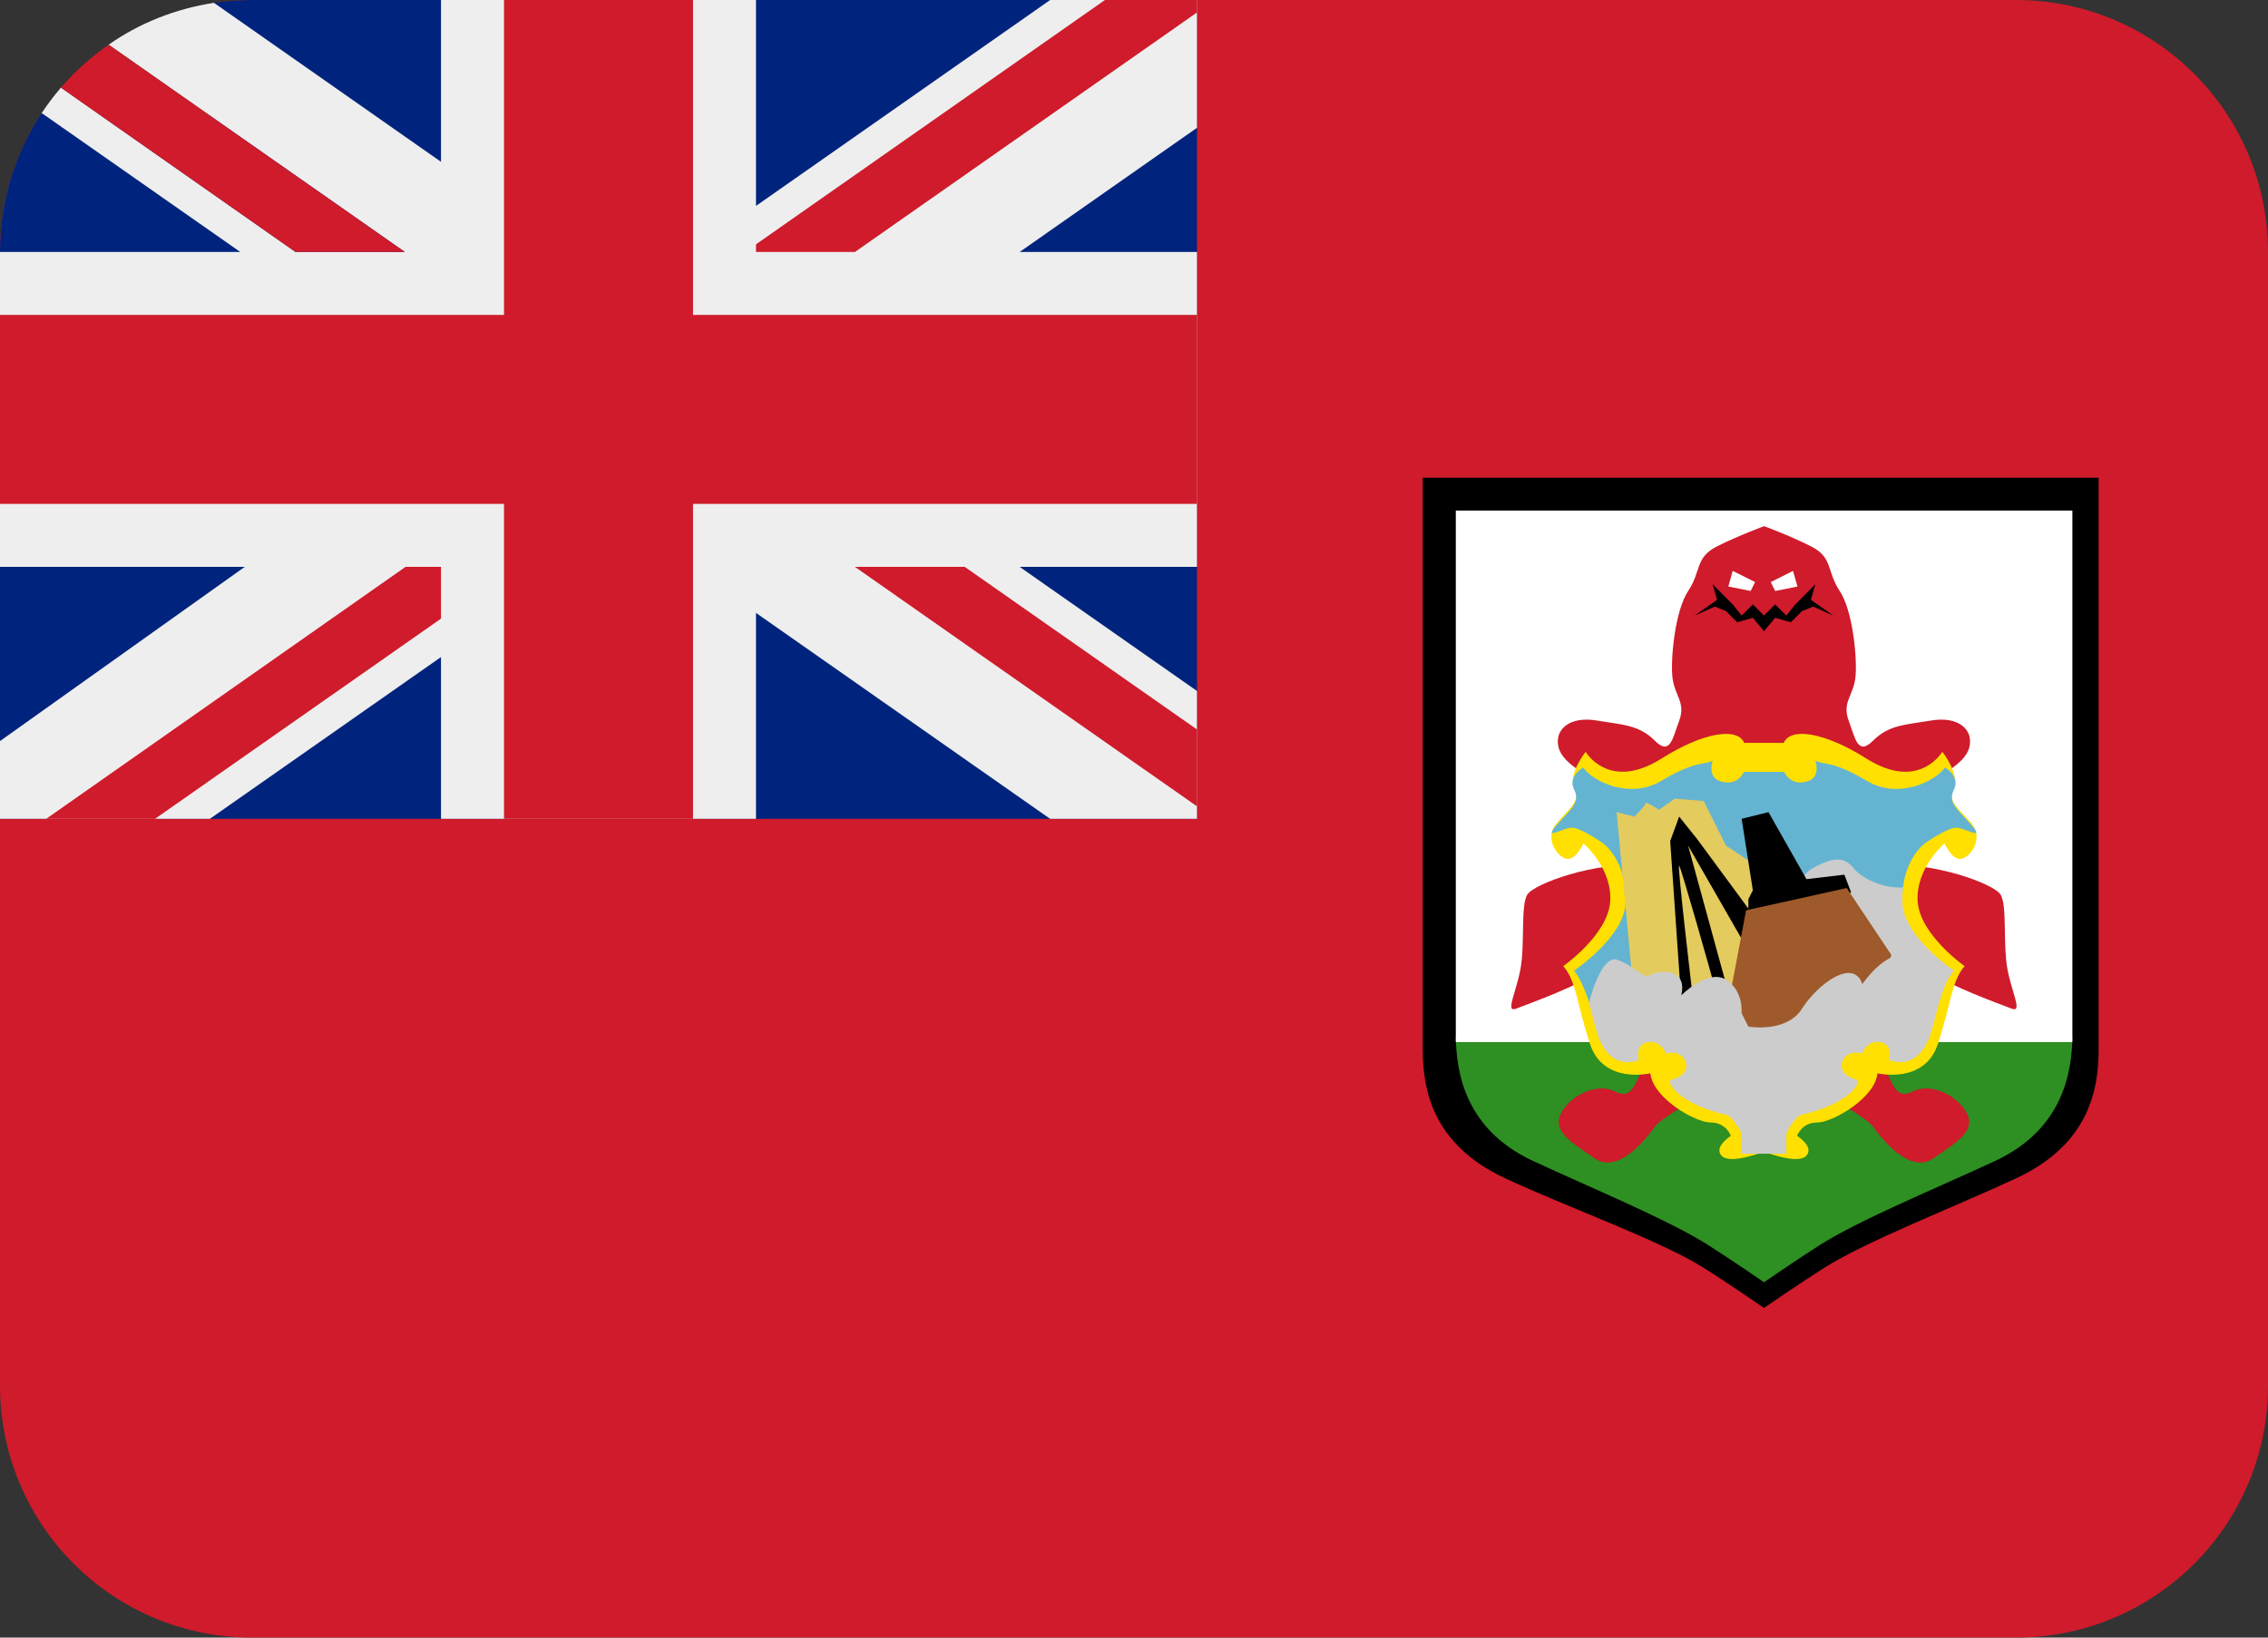 <?xml version="1.0" encoding="UTF-8" standalone="no"?>
<svg
   xmlns:dc="http://purl.org/dc/elements/1.1/"
   xmlns:cc="http://creativecommons.org/ns#"
   xmlns:rdf="http://www.w3.org/1999/02/22-rdf-syntax-ns#"
   xmlns:svg="http://www.w3.org/2000/svg"
   xmlns="http://www.w3.org/2000/svg"
   xmlns:sodipodi="http://sodipodi.sourceforge.net/DTD/sodipodi-0.dtd"
   xmlns:inkscape="http://www.inkscape.org/namespaces/inkscape"
   viewBox="0 0 36 26"
   id="svg2"
   version="1.1"
   inkscape:version="0.91 r13725"
   sodipodi:docname="1f1e7-1f1f2.svg"
   width="36"
   height="26">
  <rect x="0" y="0" width="36" height="26" fill="#333333" stroke="none"/>
  <defs
     id="defs44" />
  <sodipodi:namedview
     pagecolor="#ffffff"
     bordercolor="#666666"
     borderopacity="1"
     objecttolerance="10"
     gridtolerance="10"
     guidetolerance="10"
     inkscape:pageopacity="0"
     inkscape:pageshadow="2"
     inkscape:window-width="640"
     inkscape:window-height="480"
     id="namedview42"
     showgrid="false"
     inkscape:zoom="6.5555556"
     inkscape:cx="18"
     inkscape:cy="13"
     inkscape:window-x="0"
     inkscape:window-y="0"
     inkscape:window-maximized="0"
     inkscape:current-layer="svg2" />
  <path
     d="M 32,0 4,0 C 3.795,0 3.593,0.015 3.396,0.045 L 3.392,1.799 0.662,1.795 C 0.244,2.427 0,3.185 0,4 l 0,18 c 0,2.209 1.791,4 4,4 l 28,0 c 2.209,0 4,-1.791 4,-4 L 36,4 C 36,1.791 34.209,0 32,0 Z"
     id="path4"
     inkscape:connector-curvature="0"
     style="fill:#cf1b2b" />
  <path
     d="m 22.583,7.585 0,9.067 c 0,0.639 0.146,1.515 1.312,2.057 0.993,0.462 2.473,0.993 3.146,1.419 0.377,0.236 0.959,0.638 0.959,0.638 0,0 0.582,-0.401 0.958,-0.638 0.674,-0.426 2.049,-0.957 3.042,-1.419 1.167,-0.542 1.312,-1.418 1.312,-2.057 l 0,-9.067 -10.729,0 z"
     id="path6"
     inkscape:connector-curvature="0" />
  <path
     d="m 23.108,16.453 c 0.007,0.594 0.16,1.484 1.227,1.98 0.93,0.432 2.137,0.929 2.768,1.328 0.352,0.222 0.897,0.597 0.897,0.597 0,0 0.545,-0.375 0.896,-0.597 0.631,-0.399 1.842,-0.896 2.771,-1.328 1.067,-0.496 1.221,-1.387 1.228,-1.98 l -9.787,0 z"
     id="path8"
     inkscape:connector-curvature="0"
     style="fill:#2e8f22" />
  <path
     d="m 23.108,8.106 9.787,0 0,8.439 -9.787,0 z"
     id="path10"
     inkscape:connector-curvature="0"
     style="fill:#ffffff" />
  <path
     d="m 31.862,15.376 c -0.07,-0.39 0,-0.993 -0.106,-1.171 -0.106,-0.177 -1.099,-0.531 -1.809,-0.461 -0.708,0.071 -0.213,-0.886 0.284,-1.134 0.497,-0.249 0.958,-0.462 1.028,-0.745 0.071,-0.284 -0.178,-0.497 -0.603,-0.426 -0.426,0.071 -0.674,0.071 -0.923,0.319 -0.248,0.248 -0.283,-0.035 -0.39,-0.319 -0.105,-0.283 0.07,-0.39 0.107,-0.674 C 29.485,10.482 29.414,9.701 29.201,9.382 28.989,9.063 29.098,8.851 28.744,8.673 28.389,8.495 28.002,8.354 28.002,8.354 c 0,0 -0.39,0.142 -0.745,0.319 -0.354,0.178 -0.248,0.39 -0.46,0.709 -0.213,0.319 -0.284,1.1 -0.249,1.383 0.036,0.284 0.212,0.391 0.107,0.674 -0.107,0.284 -0.142,0.567 -0.39,0.319 -0.249,-0.248 -0.497,-0.248 -0.923,-0.319 -0.425,-0.071 -0.674,0.142 -0.603,0.426 0.07,0.283 0.531,0.496 1.028,0.745 0.497,0.248 0.992,1.205 0.284,1.134 -0.71,-0.07 -1.702,0.284 -1.809,0.461 -0.106,0.178 -0.036,0.781 -0.106,1.171 -0.071,0.39 -0.248,0.709 -0.071,0.638 0.178,-0.07 0.993,-0.354 1.384,-0.638 0.39,-0.284 0.851,1.135 0.674,1.489 -0.179,0.354 -0.213,0.603 -0.497,0.461 -0.284,-0.142 -0.709,0.071 -0.851,0.355 -0.142,0.283 0.177,0.46 0.532,0.708 0.354,0.249 0.779,-0.248 0.957,-0.496 0.177,-0.249 1.737,-1.028 1.737,-1.028 0,0 1.558,0.779 1.734,1.028 0.178,0.248 0.602,0.745 0.957,0.496 0.354,-0.248 0.673,-0.425 0.53,-0.708 -0.142,-0.284 -0.567,-0.497 -0.851,-0.355 -0.284,0.142 -0.319,-0.107 -0.498,-0.461 -0.176,-0.354 0.284,-1.773 0.674,-1.489 0.391,0.284 1.206,0.567 1.384,0.638 0.179,0.071 0.003,-0.248 -0.069,-0.638 z"
     id="path12"
     inkscape:connector-curvature="0"
     style="fill:#cf1b2b" />
  <path
     d="m 30.866,13.39 c 0,0 0.107,0.248 0.248,0.248 0.141,0 0.391,-0.318 0.178,-0.566 -0.212,-0.249 -0.391,-0.355 -0.283,-0.567 0.105,-0.213 -0.178,-0.568 -0.178,-0.568 -0.142,0.212 -0.532,0.532 -1.206,0.106 -0.674,-0.425 -1.206,-0.497 -1.312,-0.248 l -0.627,0 c -0.105,-0.248 -0.638,-0.177 -1.312,0.248 -0.674,0.425 -1.065,0.106 -1.206,-0.106 0,0 -0.283,0.355 -0.178,0.568 0.107,0.212 -0.071,0.318 -0.283,0.567 -0.213,0.248 0.036,0.566 0.178,0.566 0.142,0 0.248,-0.248 0.248,-0.248 0,0 0.46,0.39 0.426,0.922 -0.036,0.531 -0.745,1.027 -0.745,1.027 0.213,0.248 0.213,0.604 0.426,1.241 0.212,0.639 0.957,0.461 0.957,0.461 0.036,0.391 0.71,0.781 0.957,0.781 0.249,0 0.319,0.212 0.319,0.212 0,0 -0.283,0.178 -0.142,0.32 0.133,0.132 0.609,-0.047 0.668,-0.069 0.059,0.022 0.535,0.201 0.668,0.069 0.142,-0.143 -0.142,-0.32 -0.142,-0.32 0,0 0.07,-0.212 0.319,-0.212 0.247,0 0.921,-0.391 0.957,-0.781 0,0 0.745,0.178 0.957,-0.461 0.213,-0.638 0.213,-0.993 0.426,-1.241 0,0 -0.709,-0.496 -0.745,-1.027 -0.033,-0.532 0.427,-0.922 0.427,-0.922 z"
     id="path14"
     inkscape:connector-curvature="0"
     style="fill:#ffe000" />
  <path
     d="m 31.298,13.106 c -0.213,-0.248 -0.39,-0.355 -0.284,-0.567 0.107,-0.213 -0.142,-0.354 -0.142,-0.354 -0.142,0.213 -0.734,0.516 -1.24,0.213 -0.532,-0.32 -0.674,-0.249 -0.816,-0.32 0,0 0.087,0.247 -0.106,0.32 -0.283,0.106 -0.391,-0.143 -0.391,-0.143 l -0.637,0 c 0,0 -0.107,0.249 -0.391,0.143 -0.193,-0.073 -0.106,-0.32 -0.106,-0.32 -0.143,0.071 -0.284,0 -0.816,0.32 -0.506,0.303 -1.099,0 -1.24,-0.213 0,0 -0.249,0.142 -0.142,0.354 0.106,0.212 -0.071,0.319 -0.284,0.567 -0.213,0.248 0.106,0.035 0.248,0.035 0.142,0 0.497,0.249 0.497,0.249 0,0 0.39,0.284 0.354,0.958 -0.028,0.532 -0.816,1.062 -0.816,1.062 0.212,0.25 0.425,1.136 0.425,1.136 0.213,0.462 4.816,-1.666 4.787,-2.198 -0.035,-0.674 0.354,-0.958 0.354,-0.958 0,0 0.355,-0.249 0.497,-0.249 0.142,10e-4 0.462,0.213 0.249,-0.035 z"
     id="path16"
     inkscape:connector-curvature="0"
     style="fill:#64b4d1" />
  <path
     d="m 30.198,14.348 c -0.005,-0.094 -0.001,-0.18 0.008,-0.258 -0.337,0.02 -0.667,-0.158 -0.788,-0.31 -0.142,-0.177 -0.318,-0.177 -0.638,0 -0.319,0.178 -0.319,0.673 -0.319,0.673 l 0,0.072 1.95,1.275 0.562,-0.336 c 0.014,-0.02 0.026,-0.037 0.041,-0.055 0,10e-4 -0.787,-0.529 -0.816,-1.061 z"
     id="path18"
     inkscape:connector-curvature="0"
     style="fill:#cccccc" />
  <path
     d="m 25.66,12.894 0.248,2.624 1.134,0.851 1.171,-0.958 -0.248,-0.744 -0.142,-0.957 -0.426,-0.284 -0.355,-0.709 -0.46,-0.036 -0.248,0.177 c 0,0 -0.213,-0.142 -0.213,-0.106 0,0.036 -0.178,0.213 -0.178,0.213 L 25.66,12.894 Z"
     id="path20"
     inkscape:connector-curvature="0"
     style="fill:#e4cb5e" />
  <path
     d="m 27.645,13 0.426,-0.106 0.603,1.064 0.602,-0.071 0.107,0.283 -1.631,0.532 0,-0.426 0.071,-0.141 z"
     id="path22"
     inkscape:connector-curvature="0" />
  <path
     d="m 26.511,13.354 0.177,2.554 0.178,-0.107 c 0,0 -0.248,-2.092 -0.213,-2.057 0.035,0.036 0.532,1.809 0.532,1.809 l 0.213,0.071 -0.603,-2.199 0.957,1.667 0.177,-0.426 -0.992,-1.347 -0.284,-0.354 -0.142,0.389 z"
     id="path24"
     inkscape:connector-curvature="0" />
  <path
     d="m 27.716,14.453 1.597,-0.354 0.709,1.063 -0.284,0.815 c 0,0 -1.206,0.603 -1.24,0.639 -0.036,0.035 -1.171,-0.107 -1.171,-0.107 l 0.389,-2.056 z"
     id="path26"
     inkscape:connector-curvature="0"
     style="fill:#9f5a2b" />
  <path
     d="m 29.56,16.724 c 0,0 0.071,-0.213 0.284,-0.178 0.212,0.035 0.142,0.283 0.142,0.283 0,0 0.39,0.179 0.603,-0.283 0.015,-0.021 0.026,-0.044 0.035,-0.07 0.128,-0.384 0.178,-0.815 0.39,-1.065 0,0 -0.02,-0.012 -0.053,-0.037 -0.188,0.076 -0.337,0.18 -0.337,0.18 0,0 0,-0.318 -0.354,-0.39 -0.354,-0.071 -0.709,0.461 -0.709,0.461 -0.142,-0.425 -0.71,0 -0.958,0.39 -0.247,0.391 -0.851,0.284 -0.851,0.284 l -0.108,-0.213 c 0,0 0.037,-0.354 -0.247,-0.532 -0.284,-0.177 -0.71,0.248 -0.71,0.248 0.107,-0.461 -0.39,-0.391 -0.495,-0.318 -0.107,0.07 -0.284,-0.178 -0.532,-0.248 -0.186,-0.053 -0.352,0.35 -0.438,0.689 0.051,0.178 0.094,0.37 0.154,0.552 0.009,0.026 0.021,0.05 0.035,0.07 0.213,0.462 0.603,0.283 0.603,0.283 0,0 -0.07,-0.248 0.142,-0.283 0.213,-0.035 0.284,0.178 0.284,0.178 0,0 0.248,-0.071 0.319,0.142 0.07,0.213 -0.248,0.284 -0.248,0.284 -0.035,0.07 0.177,0.39 0.915,0.555 0.141,0.1 0.219,0.294 0.219,0.294 l 0,0.318 0.71,0 0,-0.318 c 0,0 0.077,-0.194 0.219,-0.296 0.738,-0.165 0.95,-0.484 0.915,-0.555 0,0 -0.318,-0.071 -0.248,-0.284 0.071,-0.213 0.319,-0.141 0.319,-0.141 z"
     id="path28"
     inkscape:connector-curvature="0"
     style="fill:#cccccc" />
  <path
     d="m 27.503,9.064 0.356,0.177 -0.071,0.142 -0.354,-0.071 0.069,-0.248 z m 0.958,0 -0.354,0.177 0.07,0.142 0.354,-0.071 -0.07,-0.248 z"
     id="path30"
     inkscape:connector-curvature="0"
     style="fill:#ffffff" />
  <path
     d="M 28.745,9.524 28.815,9.276 28.497,9.596 28.355,9.773 28.177,9.596 28,9.773 27.823,9.596 27.645,9.773 27.503,9.596 l -0.318,-0.32 0.07,0.248 -0.355,0.249 0.32,-0.142 0.177,0.071 0.177,0.177 0.249,-0.07 0.177,0.212 0.177,-0.212 0.249,0.07 0.177,-0.177 0.177,-0.071 0.32,0.142 z"
     id="path32"
     inkscape:connector-curvature="0" />
  <path
     d="M 19,13 19,0 4,0 C 3.68,0 3.396,0.045 3.396,0.045 L 3.392,1.799 0.662,1.795 C 0.662,1.795 0.62,1.854 0.535,2 0.195,2.589 0,3.272 0,4 l 0,9 19,0 z"
     id="path34"
     inkscape:connector-curvature="0"
     style="fill:#00247d" />
  <path
     d="M 19,0 16.669,0 12,3.269 12,0 7,0 7,2.569 3.396,0.045 C 2.782,0.139 2.206,0.37 1.724,0.71 L 6.426,4 4.69,4 0.967,1.391 C 0.857,1.52 0.756,1.653 0.662,1.795 L 3.813,4 0,4 0,9 3.885,9 0,11.766 0,13 3.332,13 7,10.432 7,13 12,13 12,9.731 16.668,13 19,13 19,10.971 16.185,9 19,9 19,4 16.186,4 19,2.029 19,0 Z"
     id="path36"
     inkscape:connector-curvature="0"
     style="fill:#eeeeee" />
  <path
     d="m 11,0 -3,0 0,5 -8,0 0,3 8,0 0,5 3,0 0,-5 8,0 0,-3 -8,0 z"
     id="path38"
     inkscape:connector-curvature="0"
     style="fill:#cf1b2b" />
  <path
     d="M 19,0 17.539,0 12,3.879 12,4 13.571,4 19,0.198 Z M 1.724,0.71 C 1.443,0.905 1.19,1.133 0.967,1.391 L 4.69,4 6.425,4 1.724,0.71 Z M 6.437,9 0.734,13 2.461,13 7,9.822 7,9 Z M 19,12.802 19,11.582 15.313,9 13.57,9 Z"
     id="path40"
     inkscape:connector-curvature="0"
     style="fill:#cf1b2b" />
</svg>

